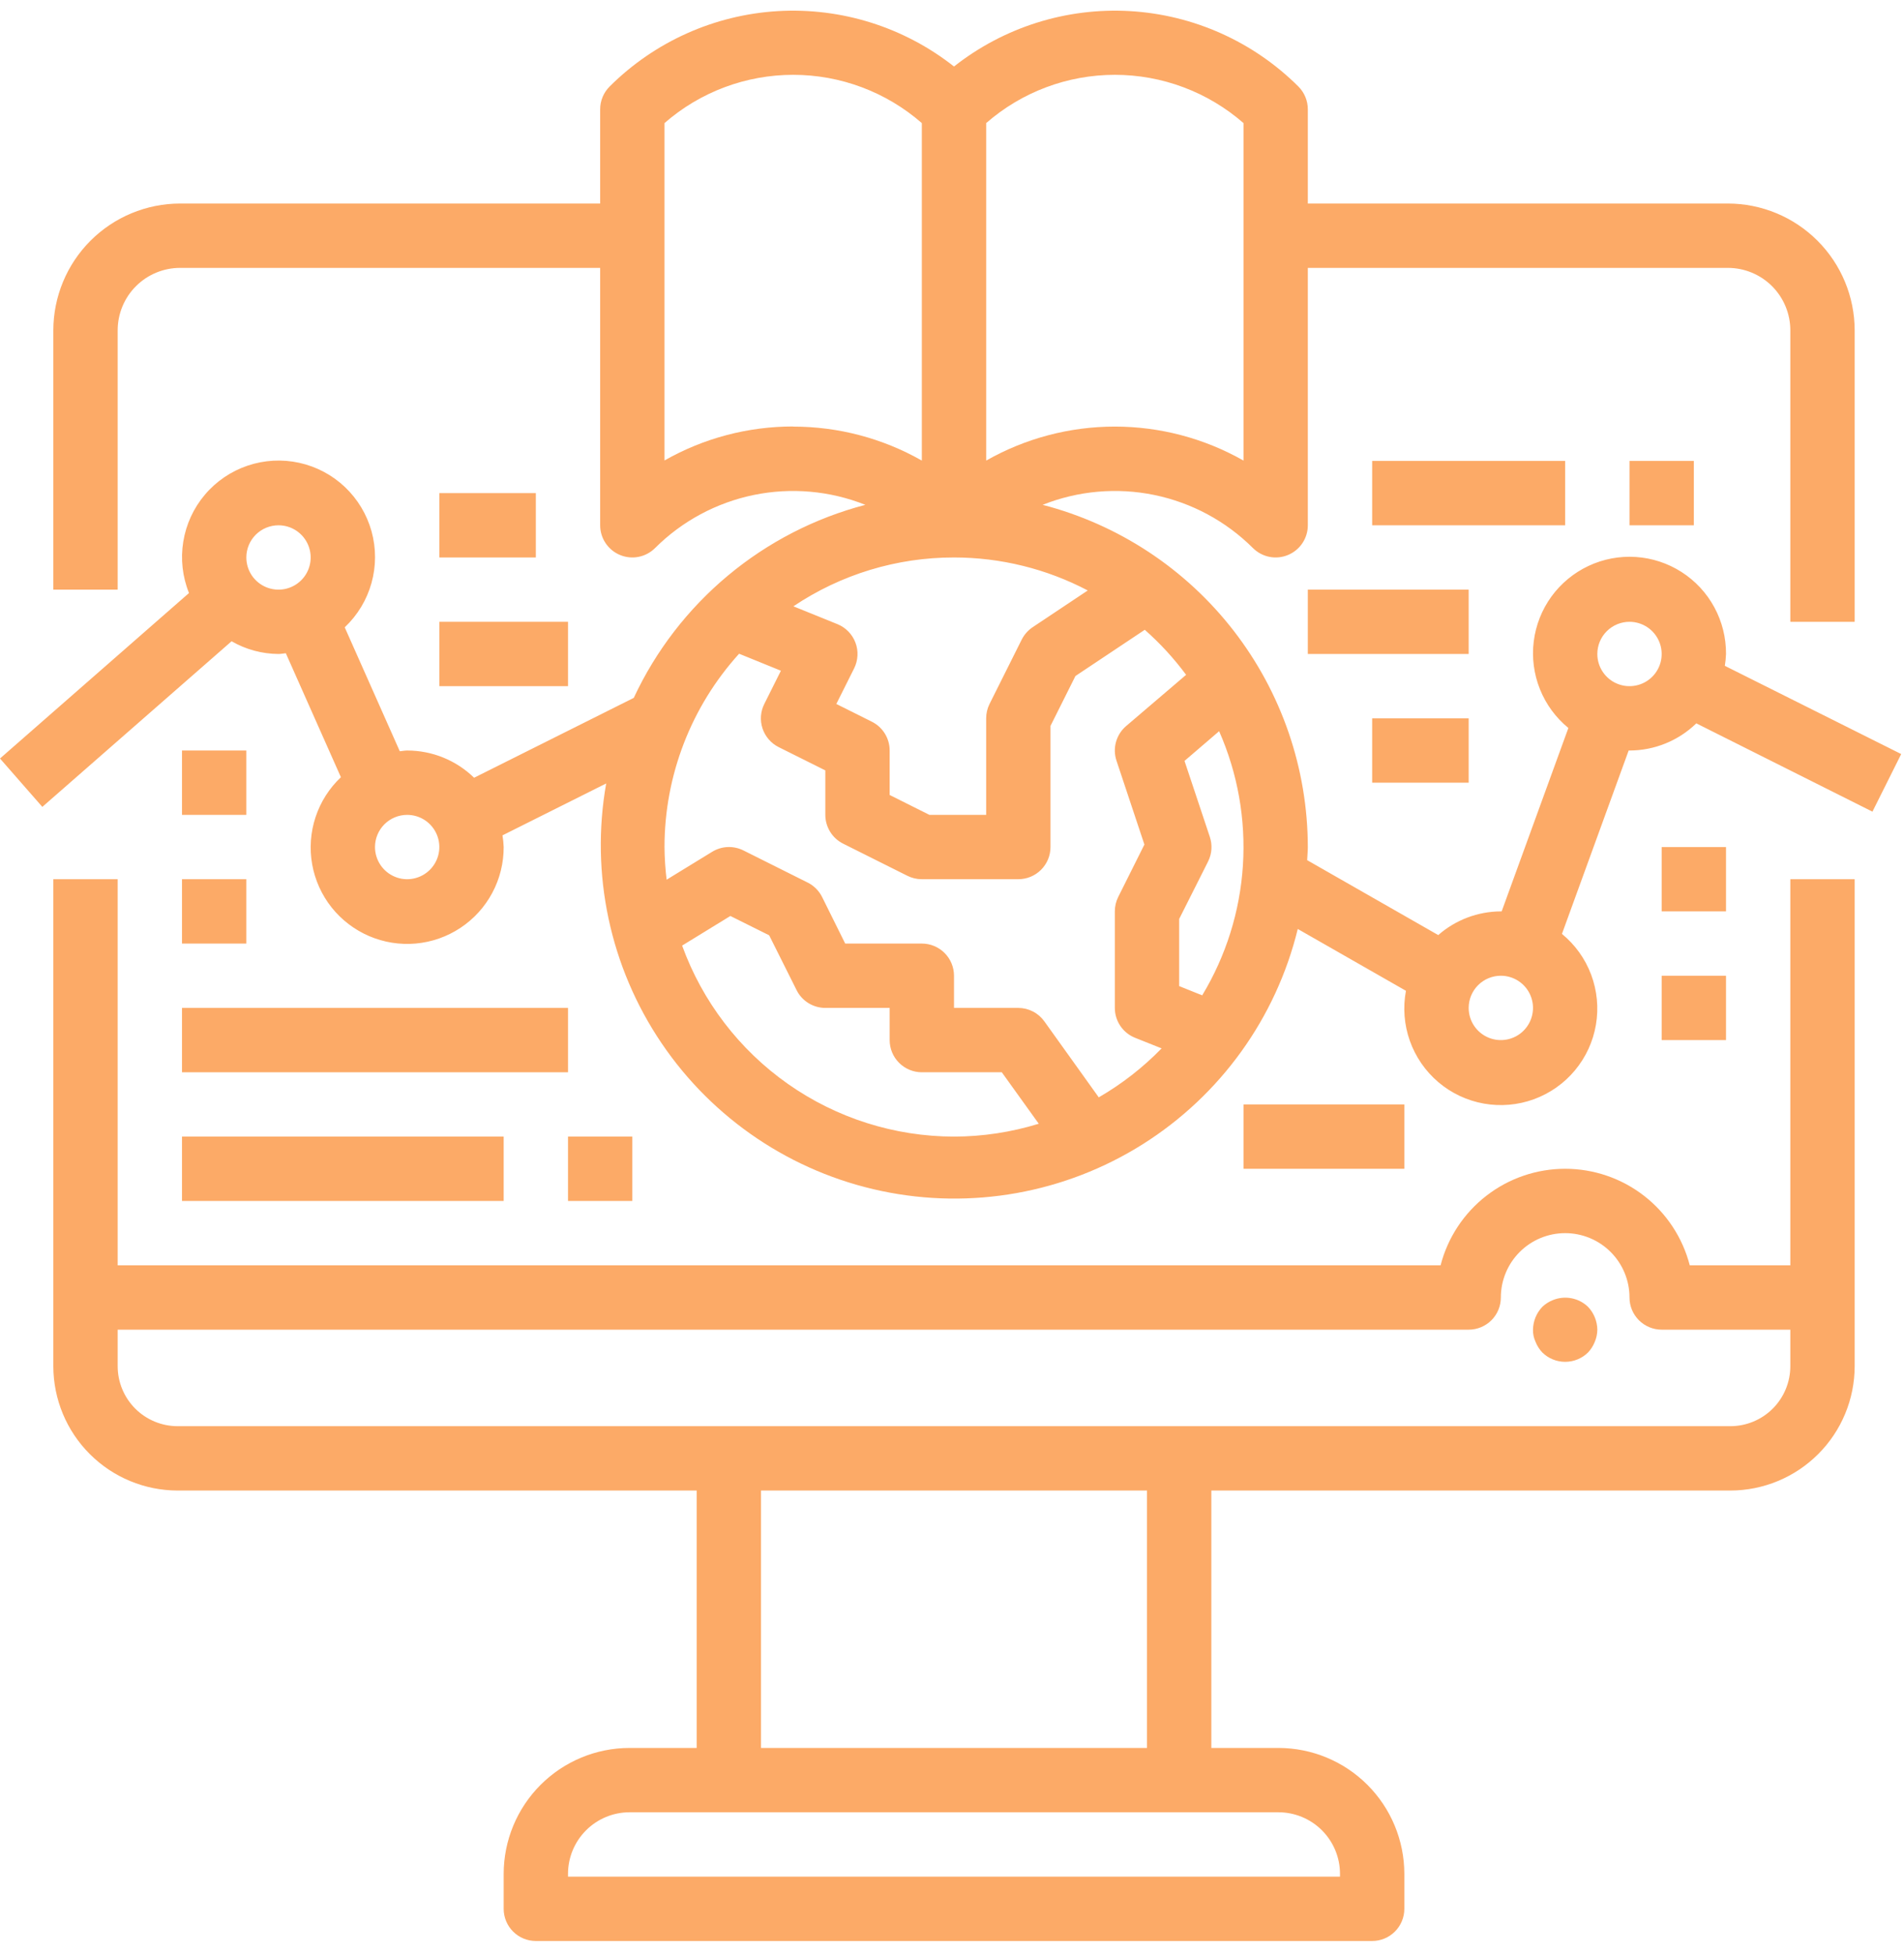 <svg width="77" height="79" viewBox="0 0 77 79" fill="none" xmlns="http://www.w3.org/2000/svg">
<path d="M2.157 35.547V55.236C2.158 56.569 2.688 57.847 3.631 58.789C4.573 59.732 5.851 60.262 7.183 60.264H28.174V70.671H25.459C24.11 70.672 22.816 71.209 21.862 72.163C20.907 73.118 20.371 74.411 20.369 75.761V77.175C20.369 77.52 20.506 77.851 20.75 78.095C20.994 78.339 21.325 78.476 21.67 78.476H55.492C55.837 78.476 56.168 78.339 56.412 78.095C56.656 77.851 56.793 77.52 56.793 77.175V75.761C56.791 74.411 56.255 73.118 55.3 72.163C54.346 71.209 53.052 70.672 51.703 70.671H48.988V60.264H69.979C71.311 60.262 72.589 59.732 73.531 58.789C74.474 57.847 75.004 56.569 75.005 55.236V35.547H72.403V51.158H68.336C68.047 50.041 67.396 49.051 66.484 48.345C65.572 47.638 64.451 47.255 63.297 47.255C62.144 47.255 61.023 47.638 60.111 48.345C59.199 49.051 58.547 50.041 58.259 51.158H4.759V35.547H2.157ZM51.703 73.272C52.362 73.273 52.995 73.535 53.462 74.002C53.928 74.469 54.191 75.101 54.191 75.761V75.874H22.971V75.761C22.971 75.101 23.234 74.469 23.7 74.002C24.167 73.535 24.799 73.273 25.459 73.272H51.703ZM30.776 70.671V60.264H46.386V70.671H30.776ZM59.395 53.76C59.74 53.76 60.071 53.622 60.315 53.379C60.559 53.135 60.696 52.804 60.696 52.459C60.696 51.769 60.97 51.107 61.458 50.619C61.946 50.131 62.607 49.857 63.297 49.857C63.987 49.857 64.649 50.131 65.137 50.619C65.625 51.107 65.899 51.769 65.899 52.459C65.899 52.804 66.036 53.135 66.28 53.379C66.524 53.622 66.855 53.76 67.2 53.76H72.403V55.236C72.403 55.879 72.147 56.496 71.693 56.951C71.238 57.406 70.622 57.661 69.979 57.662H7.183C6.54 57.661 5.924 57.406 5.469 56.951C5.014 56.496 4.759 55.879 4.759 55.236V53.76H59.395Z" fill="#FCAA67"/>
<path d="M62.374 54.683C62.62 54.925 62.952 55.06 63.297 55.06C63.643 55.06 63.974 54.925 64.221 54.683C64.338 54.559 64.431 54.413 64.494 54.254C64.561 54.097 64.596 53.929 64.598 53.76C64.593 53.415 64.458 53.085 64.221 52.836C64.036 52.658 63.804 52.538 63.552 52.49C63.301 52.441 63.041 52.467 62.803 52.563C62.644 52.626 62.498 52.718 62.374 52.836C62.136 53.085 62.001 53.415 61.996 53.76C61.992 53.93 62.028 54.099 62.1 54.254C62.163 54.413 62.256 54.559 62.374 54.683Z" fill="#FCAA67"/>
<path d="M1.712 32.623L9.365 25.927C9.943 26.26 10.596 26.437 11.263 26.441C11.364 26.441 11.459 26.419 11.559 26.411L13.787 31.424C13.316 31.868 12.964 32.422 12.761 33.037C12.558 33.651 12.511 34.306 12.624 34.944C12.737 35.581 13.007 36.18 13.409 36.687C13.812 37.193 14.334 37.592 14.928 37.847C15.523 38.102 16.172 38.206 16.816 38.148C17.461 38.09 18.081 37.872 18.62 37.515C19.16 37.158 19.602 36.672 19.907 36.102C20.213 35.531 20.371 34.894 20.369 34.246C20.363 34.088 20.347 33.931 20.321 33.774L24.515 31.676C23.869 35.331 24.67 39.094 26.749 42.169C28.827 45.244 32.02 47.391 35.652 48.154C39.284 48.918 43.071 48.24 46.212 46.263C49.353 44.285 51.602 41.164 52.483 37.559L56.858 40.059C56.731 40.736 56.786 41.434 57.016 42.083C57.247 42.732 57.645 43.309 58.17 43.754C58.695 44.2 59.329 44.498 60.007 44.619C60.685 44.74 61.383 44.68 62.03 44.444C62.678 44.208 63.251 43.805 63.692 43.276C64.133 42.747 64.426 42.111 64.541 41.432C64.657 40.753 64.59 40.055 64.349 39.41C64.108 38.765 63.7 38.195 63.167 37.759L65.865 30.344H65.899C66.908 30.343 67.877 29.949 68.601 29.246L75.724 32.816L76.887 30.487L69.754 26.92C69.78 26.762 69.796 26.602 69.802 26.441C69.806 25.782 69.644 25.132 69.329 24.552C69.015 23.973 68.559 23.482 68.004 23.127C67.448 22.771 66.812 22.562 66.154 22.519C65.496 22.476 64.838 22.6 64.241 22.881C63.644 23.161 63.128 23.588 62.74 24.121C62.353 24.655 62.108 25.278 62.026 25.933C61.945 26.587 62.031 27.251 62.276 27.863C62.521 28.476 62.917 29.016 63.427 29.433L60.729 36.848C60.718 36.848 60.707 36.848 60.696 36.848C59.764 36.852 58.865 37.192 58.164 37.806L52.863 34.777C52.87 34.599 52.89 34.426 52.89 34.246C52.885 31.079 51.829 28.003 49.889 25.499C47.948 22.995 45.232 21.206 42.166 20.411C43.599 19.84 45.168 19.702 46.679 20.012C48.19 20.323 49.577 21.069 50.67 22.158C50.852 22.34 51.084 22.463 51.336 22.514C51.588 22.564 51.85 22.538 52.087 22.439C52.325 22.341 52.528 22.174 52.671 21.96C52.814 21.747 52.89 21.495 52.89 21.238V10.831H69.881C70.55 10.832 71.191 11.098 71.664 11.571C72.137 12.044 72.403 12.686 72.403 13.355V25.14H75.005V13.355C75.003 11.996 74.463 10.694 73.502 9.733C72.542 8.772 71.24 8.231 69.881 8.229H52.89V4.419C52.89 4.074 52.753 3.743 52.509 3.499C50.689 1.684 48.266 0.599 45.699 0.449C43.132 0.3 40.6 1.097 38.581 2.689C36.562 1.097 34.03 0.3 31.463 0.449C28.896 0.599 26.473 1.684 24.653 3.499C24.409 3.743 24.271 4.074 24.271 4.419V8.229H7.281C5.922 8.231 4.62 8.772 3.659 9.733C2.699 10.694 2.159 11.996 2.157 13.355V23.84H4.759V13.355C4.759 12.686 5.025 12.044 5.498 11.571C5.971 11.098 6.612 10.832 7.281 10.831H24.271V21.238C24.271 21.495 24.348 21.747 24.491 21.96C24.634 22.174 24.837 22.341 25.075 22.439C25.312 22.538 25.574 22.564 25.826 22.514C26.078 22.463 26.31 22.34 26.492 22.158C27.584 21.069 28.972 20.323 30.483 20.012C31.994 19.702 33.562 19.84 34.996 20.411C32.957 20.944 31.061 21.919 29.442 23.268C27.823 24.617 26.521 26.306 25.63 28.216L19.173 31.445C18.449 30.739 17.477 30.344 16.466 30.344C16.365 30.344 16.269 30.366 16.168 30.374L13.941 25.363C14.458 24.876 14.832 24.258 15.023 23.574C15.214 22.89 15.215 22.168 15.026 21.483C14.836 20.799 14.464 20.18 13.949 19.691C13.434 19.203 12.796 18.864 12.102 18.712C11.409 18.559 10.688 18.599 10.015 18.826C9.343 19.053 8.745 19.459 8.286 20.001C7.827 20.543 7.525 21.199 7.412 21.9C7.298 22.601 7.378 23.319 7.643 23.977L0 30.667L1.712 32.623ZM65.899 25.14C66.156 25.14 66.408 25.217 66.622 25.36C66.836 25.503 67.002 25.706 67.101 25.944C67.199 26.181 67.225 26.443 67.175 26.695C67.125 26.948 67.001 27.179 66.819 27.361C66.637 27.543 66.405 27.667 66.153 27.717C65.9 27.767 65.639 27.742 65.401 27.643C65.163 27.545 64.96 27.378 64.817 27.164C64.674 26.95 64.598 26.699 64.598 26.441C64.598 26.096 64.735 25.765 64.979 25.521C65.223 25.278 65.554 25.14 65.899 25.14ZM60.696 39.45C60.953 39.45 61.204 39.526 61.418 39.669C61.632 39.812 61.799 40.015 61.897 40.253C61.996 40.491 62.022 40.752 61.971 41.005C61.921 41.257 61.797 41.489 61.615 41.671C61.434 41.853 61.202 41.977 60.949 42.027C60.697 42.077 60.435 42.051 60.198 41.953C59.96 41.854 59.757 41.688 59.614 41.474C59.471 41.26 59.395 41.008 59.395 40.751C59.395 40.406 59.532 40.075 59.776 39.831C60.02 39.587 60.351 39.45 60.696 39.45ZM38.581 45.954C36.177 45.95 33.833 45.207 31.866 43.825C29.9 42.444 28.405 40.491 27.586 38.231L29.537 37.034L31.106 37.815L32.212 40.026C32.319 40.244 32.485 40.427 32.691 40.555C32.897 40.683 33.135 40.751 33.377 40.751H35.979V42.052C35.979 42.397 36.116 42.728 36.36 42.971C36.604 43.215 36.935 43.353 37.28 43.353H40.514L42.009 45.434C40.898 45.776 39.743 45.952 38.581 45.954ZM49.303 29.563C50.054 31.268 50.384 33.128 50.265 34.987C50.146 36.846 49.581 38.649 48.618 40.243L47.687 39.869V37.155L48.858 34.828C49.011 34.519 49.036 34.162 48.927 33.836L47.903 30.764L49.303 29.563ZM39.882 4.977C41.323 3.718 43.172 3.025 45.085 3.025C46.999 3.025 48.847 3.718 50.289 4.977V18.622C48.702 17.721 46.91 17.247 45.085 17.247C43.261 17.247 41.468 17.721 39.882 18.622V4.977ZM32.077 17.243C30.252 17.241 28.459 17.715 26.873 18.617V4.977C28.314 3.718 30.163 3.025 32.077 3.025C33.99 3.025 35.839 3.718 37.28 4.977V18.622C35.694 17.72 33.901 17.247 32.077 17.248V17.243ZM38.581 22.539C40.465 22.539 42.322 22.997 43.99 23.873L41.761 25.359C41.574 25.485 41.421 25.658 41.319 25.86L40.018 28.462C39.928 28.642 39.882 28.841 39.882 29.043V32.946H37.587L35.979 32.142V30.344C35.979 30.102 35.912 29.865 35.785 29.66C35.658 29.454 35.476 29.288 35.26 29.18L33.822 28.462L34.542 27.023C34.622 26.862 34.668 26.687 34.677 26.508C34.687 26.328 34.659 26.149 34.595 25.982C34.532 25.814 34.434 25.661 34.309 25.532C34.184 25.404 34.033 25.303 33.867 25.235L32.086 24.514C34.006 23.224 36.268 22.536 38.581 22.539ZM29.89 26.431L31.581 27.118L30.909 28.462C30.832 28.614 30.787 28.781 30.774 28.951C30.762 29.122 30.784 29.293 30.838 29.455C30.892 29.617 30.978 29.767 31.09 29.896C31.202 30.025 31.338 30.131 31.491 30.207L33.377 31.148V32.946C33.377 33.187 33.445 33.424 33.572 33.63C33.699 33.836 33.881 34.002 34.097 34.11L36.699 35.411C36.879 35.501 37.078 35.548 37.28 35.547H41.183C41.528 35.547 41.858 35.41 42.102 35.166C42.346 34.922 42.483 34.592 42.483 34.246V29.35L43.492 27.332L46.296 25.463C46.916 26.01 47.476 26.62 47.968 27.284L45.542 29.355C45.345 29.523 45.203 29.746 45.133 29.996C45.063 30.245 45.07 30.509 45.152 30.755L46.281 34.146L45.221 36.267C45.131 36.447 45.085 36.647 45.085 36.848V40.751C45.085 41.011 45.163 41.265 45.309 41.481C45.455 41.696 45.662 41.863 45.904 41.959L46.977 42.387C46.224 43.161 45.369 43.827 44.435 44.367L42.235 41.295C42.115 41.127 41.957 40.99 41.774 40.896C41.591 40.801 41.389 40.752 41.183 40.751H38.581V39.45C38.581 39.105 38.444 38.774 38.2 38.53C37.956 38.286 37.625 38.149 37.28 38.149H34.181L33.247 36.267C33.121 36.014 32.917 35.81 32.665 35.684L30.063 34.383C29.865 34.285 29.646 34.238 29.426 34.247C29.205 34.257 28.991 34.322 28.802 34.438L26.959 35.567C26.906 35.129 26.877 34.688 26.873 34.246C26.874 31.357 27.949 28.572 29.89 26.431ZM16.466 32.946C16.724 32.946 16.975 33.022 17.189 33.165C17.403 33.308 17.57 33.511 17.668 33.749C17.767 33.986 17.792 34.248 17.742 34.5C17.692 34.753 17.568 34.984 17.386 35.166C17.204 35.348 16.972 35.472 16.72 35.522C16.468 35.573 16.206 35.547 15.969 35.448C15.731 35.35 15.528 35.183 15.385 34.969C15.242 34.755 15.165 34.504 15.165 34.246C15.165 33.901 15.303 33.571 15.546 33.327C15.79 33.083 16.121 32.946 16.466 32.946ZM11.263 21.238C11.52 21.238 11.772 21.314 11.986 21.457C12.2 21.6 12.366 21.803 12.465 22.041C12.563 22.279 12.589 22.54 12.539 22.793C12.489 23.045 12.365 23.277 12.183 23.459C12.001 23.641 11.769 23.765 11.517 23.815C11.264 23.865 11.003 23.839 10.765 23.741C10.527 23.642 10.324 23.475 10.181 23.262C10.038 23.048 9.962 22.796 9.962 22.539C9.962 22.194 10.099 21.863 10.343 21.619C10.587 21.375 10.918 21.238 11.263 21.238Z" fill="#FCAA67"/>
<path d="M55.492 18.636H63.297V21.238H55.492V18.636Z" fill="#FCAA67"/>
<path d="M65.899 18.636H68.501V21.238H65.899V18.636Z" fill="#FCAA67"/>
<path d="M52.89 23.84H59.395V26.441H52.89V23.84Z" fill="#FCAA67"/>
<path d="M55.492 29.043H59.395V31.645H55.492V29.043Z" fill="#FCAA67"/>
<path d="M67.2 34.247H69.802V36.848H67.2V34.247Z" fill="#FCAA67"/>
<path d="M67.2 39.45H69.802V42.052H67.2V39.45Z" fill="#FCAA67"/>
<path d="M50.289 44.653H56.793V47.255H50.289V44.653Z" fill="#FCAA67"/>
<path d="M7.36 45.954H20.369V48.556H7.36V45.954Z" fill="#FCAA67"/>
<path d="M22.971 45.954H25.572V48.556H22.971V45.954Z" fill="#FCAA67"/>
<path d="M7.36 40.751H22.971V43.353H7.36V40.751Z" fill="#FCAA67"/>
<path d="M7.36 35.547H9.962V38.149H7.36V35.547Z" fill="#FCAA67"/>
<path d="M7.36 30.344H9.962V32.946H7.36V30.344Z" fill="#FCAA67"/>
<path d="M17.767 25.14H22.971V27.742H17.767V25.14Z" fill="#FCAA67"/>
<path d="M17.767 19.937H21.67V22.539H17.767V19.937Z" fill="#FCAA67"/>
</svg>
